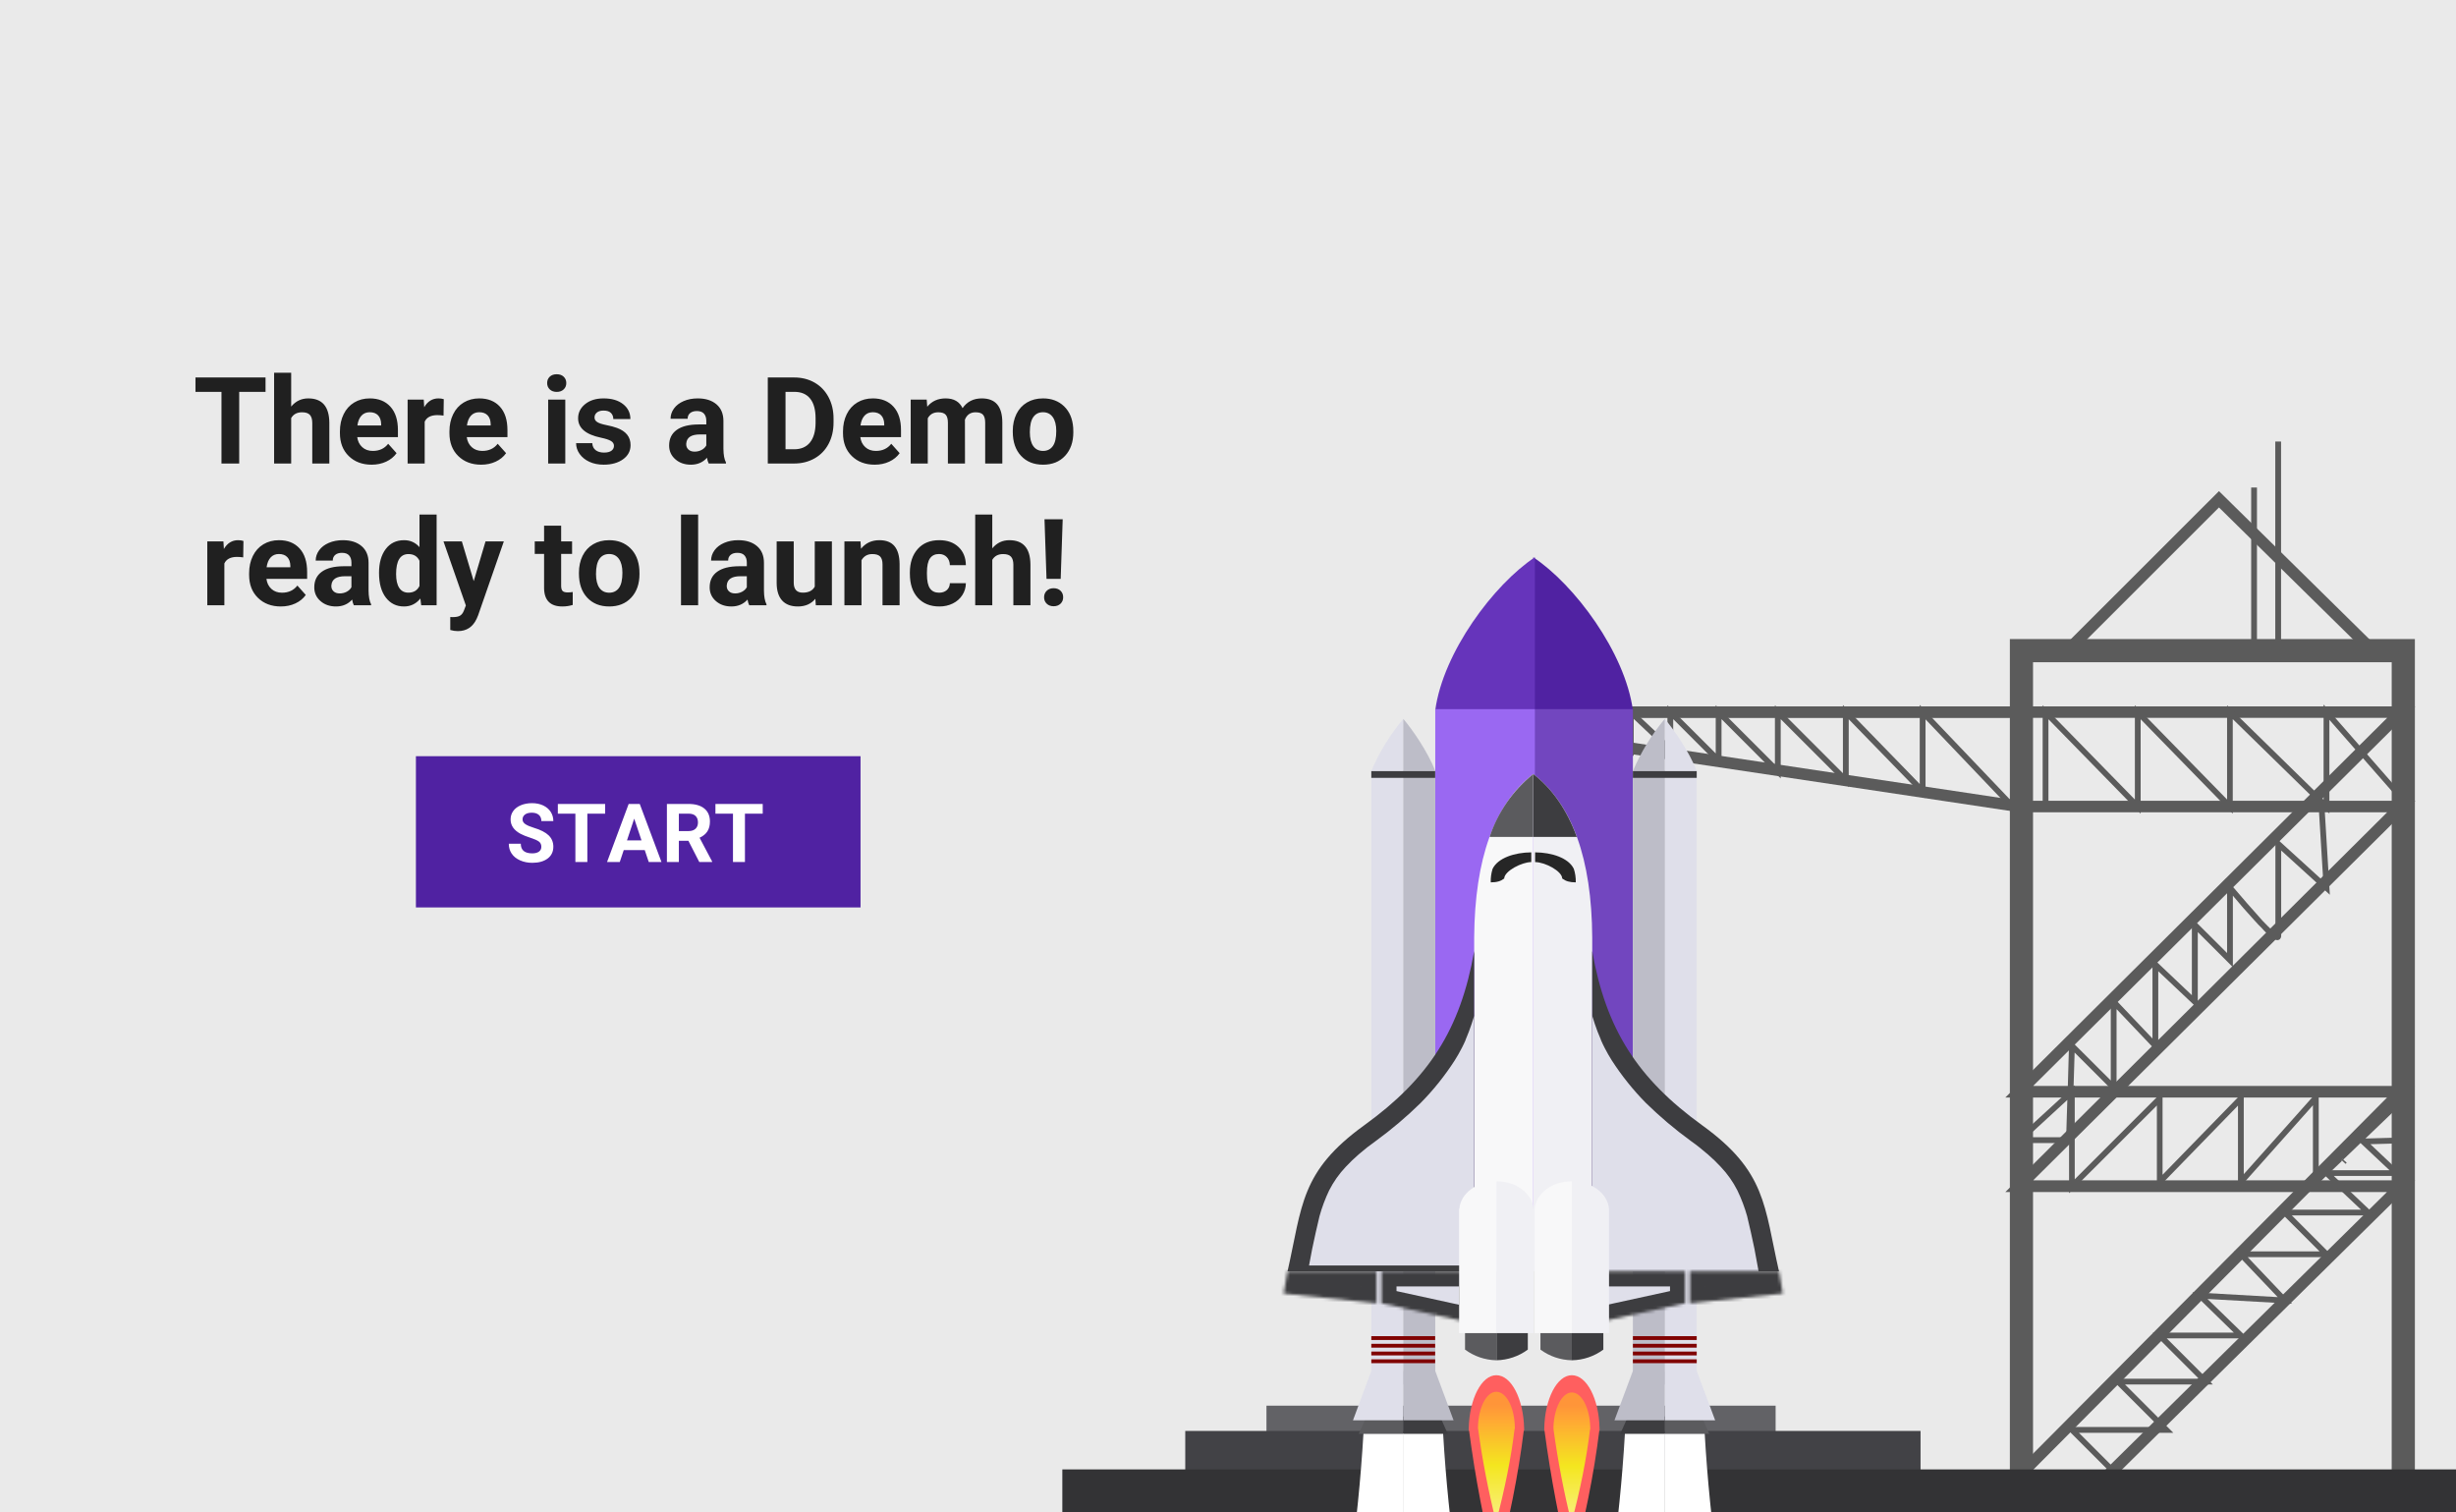 <?xml version="1.0" standalone="no"?><!-- Generator: Gravit.io --><svg xmlns="http://www.w3.org/2000/svg" xmlns:xlink="http://www.w3.org/1999/xlink" style="isolation:isolate" viewBox="0 0 812 500" width="812" height="500"><defs><clipPath id="_clipPath_HF849glBSemahcZo45AxVtbjKaRgo0uz"><rect width="812" height="500"/></clipPath></defs><g clip-path="url(#_clipPath_HF849glBSemahcZo45AxVtbjKaRgo0uz)"><path d=" M 0 0 L 812 0 L 812 503.019 L 0 503.019 L 0 0 Z " fill="rgb(234,234,234)"/><g><path d=" M 667.602 237.357 L 667.602 233.527 L 798.518 233.527 L 672.198 359.004 L 798.441 359.004 L 668.904 489.23 L 666.223 486.549 L 789.21 362.834 L 663.006 362.834 L 789.249 237.319 L 667.602 237.319 L 667.602 237.357 Z " fill="rgb(91,91,91)"/><path d=" M 692.881 494.401 L 690.2 491.682 L 789.172 394.088 L 663.006 394.088 L 789.249 268.535 L 667.487 268.535 L 506.083 244.328 L 506.083 233.527 L 665.457 233.527 L 665.457 237.357 L 509.951 237.357 L 509.951 241.034 L 667.755 264.743 L 798.556 264.743 L 672.198 390.22 L 798.479 390.22 L 692.881 494.401 Z " fill="rgb(91,91,91)"/><line x1="774.005" y1="382.713" x2="773.66" y2="383.096" vector-effect="non-scaling-stroke" stroke-width="5" stroke="rgb(91,91,91)" stroke-linejoin="round" stroke-linecap="butt" stroke-miterlimit="3"/><path d=" M 684.072 377.887 L 665.151 377.887 L 683.612 360.957 L 684.11 343.492 L 697.86 357.204 L 697.86 328.822 L 711.649 343.338 L 711.649 316.68 L 724.672 329.013 L 724.672 303.466 L 736.315 315.072 L 736.315 293.508 C 736.315 293.125 736.545 292.742 736.928 292.627 C 737.311 292.473 737.733 292.627 738.001 292.895 C 741.276 296.762 744.609 300.579 747.998 304.347 C 749.079 305.486 750.19 306.598 751.33 307.679 C 751.64 307.946 751.959 308.202 752.287 308.445 L 752.287 276.846 L 768.106 291.248 L 766.574 266.198 L 767.302 266.198 L 738.192 237.74 L 738.192 268.994 L 707.742 237.778 L 707.742 268.994 L 677.254 237.778 L 677.254 266.696 L 675.339 266.696 L 675.339 233.144 L 705.827 264.322 L 705.827 233.144 L 736.315 264.322 L 736.315 233.182 L 768.221 264.398 L 768.221 232.914 L 797.943 266.888 L 770.136 267.96 L 770.136 268.956 L 769.178 267.998 L 768.604 268.037 L 770.289 295.806 L 754.202 281.174 L 754.202 309.441 L 754.164 309.748 L 754.049 310.092 L 753.781 310.475 C 753.651 310.599 753.494 310.691 753.322 310.743 C 753.092 310.82 752.824 310.858 752.594 310.743 C 752.402 310.743 752.172 310.628 751.981 310.552 L 751.215 310.054 C 749.913 309.059 748.719 307.929 747.653 306.683 L 746.58 305.611 L 745.316 304.232 C 742.886 301.586 740.523 298.879 738.231 296.112 L 738.231 319.744 L 726.625 308.139 L 726.625 333.418 L 713.564 321.085 L 713.564 348.126 L 699.775 333.61 L 699.775 361.838 L 685.91 347.973 L 685.565 359.157 L 685.948 358.774 L 685.948 389.875 L 714.981 360.842 L 714.981 388.381 L 741.831 360.804 L 741.831 388.19 L 766.612 360.383 L 766.612 388.496 L 772.97 382.368 L 774.311 383.785 L 764.697 392.978 L 764.697 365.4 L 739.916 393.246 L 739.916 365.515 L 713.105 393.092 L 713.105 365.477 L 684.072 394.471 M 770.136 267.922 L 769.178 267.96 M 683.497 363.638 L 670.092 375.972 L 683.114 375.972 L 683.497 363.638 Z  M 770.136 266.007 L 793.883 265.088 L 770.136 237.97 L 770.136 266.007 Z " fill-rule="evenodd" fill="rgb(91,91,91)"/><path d=" M 779.06 376.546 L 779.137 376.508 L 797.713 358.736 L 797.713 377.887 L 783.695 378.27 L 794.802 388.764 L 771.592 388.764 L 785.38 401.825 L 757.726 401.825 L 771.515 415.614 L 743.133 415.614 L 757.765 431.011 L 729.842 429.441 L 743.248 442.464 L 716.36 442.464 L 731.604 457.708 L 702.572 457.708 L 718.543 473.68 L 687.327 473.68 L 700.925 487.277 L 699.584 488.617 L 682.731 471.765 L 713.909 471.765 L 697.937 455.793 L 726.97 455.793 L 711.726 440.548 L 738.537 440.548 L 724.863 427.219 L 753.053 428.828 L 738.652 413.699 L 766.88 413.699 L 753.092 399.91 L 780.592 399.91 L 766.804 386.888 L 790.015 386.888 L 780.439 377.887 L 774.694 383.402 L 773.353 382.023 M 779.099 376.546 L 779.022 376.508 L 779.137 376.508 M 782.01 376.393 L 795.798 376.01 L 795.798 363.217 L 782.01 376.431 L 782.01 376.393 Z " fill-rule="evenodd" fill="rgb(91,91,91)"/><path d=" M 517.612 244.864 L 515.697 244.864 L 515.697 233.144 L 525.157 242.566 L 525.157 233.22 L 538.18 245.554 L 538.18 233.22 L 551.279 245.554 L 551.279 233.144 L 567.251 249.077 L 567.251 233.144 L 586.823 252.716 L 586.823 233.144 L 609.306 255.627 L 609.306 233.067 L 634.701 259.189 L 634.701 233.029 L 666.108 265.968 L 664.729 267.309 L 636.616 237.817 L 636.616 263.9 L 611.222 237.778 L 611.222 260.223 L 588.738 237.74 L 588.738 257.351 L 569.166 237.74 L 569.166 253.712 L 553.194 237.74 L 553.194 249.997 L 540.133 237.663 L 540.133 249.997 L 527.072 237.663 L 527.072 247.162 L 517.612 237.702 L 517.612 244.864 Z " fill="rgb(91,91,91)"/><path d=" M 664.499 498.308 L 664.499 211.273 L 798.403 211.273 L 798.403 498.308 L 664.538 498.308 L 664.499 498.308 Z  M 672.16 490.647 L 672.16 218.934 L 790.742 218.934 L 790.742 490.647 L 672.198 490.647 L 672.16 490.647 Z " fill-rule="evenodd" fill="rgb(91,91,91)"/><path d=" M 679.667 216.291 L 733.634 162.362 L 788.406 216.291 L 679.667 216.291 Z  M 688.898 212.461 L 733.634 167.762 L 779.06 212.461 L 688.936 212.461 L 688.898 212.461 Z " fill-rule="evenodd" fill="rgb(91,91,91)"/><path d=" M 752.249 146.926 L 752.249 145.969 L 754.164 145.969 L 754.164 215.333 L 752.249 215.333 L 752.249 146.926 Z  M 744.282 162.132 L 744.282 161.175 L 746.197 161.175 L 746.197 211.733 L 744.282 211.733 L 744.282 162.132 Z " fill="rgb(91,91,91)"/><path d=" M 418.716 464.717 L 587.053 464.717 L 587.053 481.417 L 418.716 481.417 L 418.716 464.717 Z " fill="rgb(98,98,102)"/><path d=" M 391.867 473.067 L 634.969 473.067 L 634.969 489.766 L 391.867 489.766 L 391.867 473.067 Z " fill="rgb(66,66,70)"/><path d=" M 351.228 485.783 L 812 485.783 L 812 502.483 L 351.228 502.483 L 351.228 485.783 Z " fill="rgb(51,51,53)"/></g><g><path d=" M 506.925 184.232 C 520.523 193.233 537.261 215.64 539.865 234.791 L 506.925 234.791 L 506.925 184.232 Z " fill="rgb(80,34,162)"/><path d=" M 506.925 234.446 L 539.865 234.446 L 539.865 407.8 L 506.925 407.8 L 506.925 234.446 Z " fill="rgb(114,70,191)"/><path d=" M 550.398 237.663 C 553.156 240.842 558.518 248.465 560.969 254.899 L 550.398 254.899 L 550.398 237.663 Z " fill="rgb(223,223,234)"/><path d=" M 550.398 254.746 L 560.969 254.746 L 560.969 457.708 L 550.398 457.708 L 550.398 254.746 Z " fill="rgb(223,223,234)"/><path d=" M 550.398 237.663 C 546.058 242.859 542.509 248.667 539.865 254.899 L 550.398 254.899 L 550.398 237.663 Z " fill="rgb(189,189,200)"/><path d=" M 539.865 254.746 L 550.436 254.746 L 550.436 457.708 L 539.865 457.708 L 539.865 254.746 Z " fill="rgb(189,189,200)"/><path d=" M 562.578 468.279 L 565.106 474.024 L 550.398 474.024 L 550.398 468.279 L 562.578 468.279 Z " fill="rgb(91,91,94)"/><path d=" M 560.969 453.226 L 567.059 469.543 L 550.398 469.543 L 550.398 453.226 L 560.969 453.226 Z " fill="rgb(223,223,234)"/><path d=" M 538.256 468.279 L 535.69 474.024 L 550.398 474.024 L 550.398 468.279 L 538.256 468.279 Z " fill="rgb(61,61,64)"/><path d=" M 539.865 453.226 L 533.775 469.543 L 550.398 469.543 L 550.398 453.226 L 539.865 453.226 Z " fill="rgb(189,189,200)"/><path d=" M 539.865 441.736 L 560.969 441.736 L 560.969 443 L 539.865 443 L 539.865 441.736 Z  M 539.865 444.264 L 560.969 444.264 L 560.969 445.528 L 539.865 445.528 L 539.865 444.264 Z  M 539.865 446.83 L 560.969 446.83 L 560.969 448.094 L 539.865 448.094 L 539.865 446.83 Z  M 539.865 449.396 L 560.969 449.396 L 560.969 450.66 L 539.865 450.66 L 539.865 449.396 Z " fill="rgb(128,2,2)"/><path d=" M 539.865 254.938 L 560.969 254.938 L 560.969 257.159 L 539.865 257.159 L 539.865 254.938 Z " fill="rgb(61,61,64)"/><g><path d=" M 550.475 474.024 L 537.222 474.024 C 533.737 533.699 519.91 595.786 495.78 660.286 L 550.475 660.286 L 550.475 474.024 Z " fill="rgb(255,255,255)"/><path d=" M 550.36 474.024 L 563.612 474.024 C 567.059 533.699 580.886 595.786 605.017 660.286 L 550.398 660.286 L 550.398 474.024 L 550.36 474.024 Z " fill="rgb(255,255,255)"/></g><g><path d=" M 507.462 184.232 C 493.865 193.233 477.127 215.64 474.522 234.791 L 507.462 234.791 L 507.462 184.232 Z " fill="rgb(102,52,187)"/><path d=" M 474.522 234.446 L 507.462 234.446 L 507.462 407.8 L 474.522 407.8 L 474.522 234.446 Z " fill="rgb(154,104,242)"/><path d=" M 463.951 237.663 C 459.597 242.857 456.035 248.665 453.379 254.899 L 463.951 254.899 L 463.951 237.663 Z " fill="rgb(223,223,234)"/><path d=" M 453.379 254.746 L 463.951 254.746 L 463.951 457.708 L 453.379 457.708 L 453.379 254.746 Z " fill="rgb(223,223,234)"/><path d=" M 463.951 237.663 C 466.708 240.842 472.071 248.465 474.522 254.899 L 463.951 254.899 L 463.951 237.663 Z " fill="rgb(189,189,200)"/><path d=" M 463.951 254.746 L 474.522 254.746 L 474.522 457.708 L 463.951 457.708 L 463.951 254.746 Z " fill="rgb(189,189,200)"/><path d=" M 451.809 468.279 L 449.243 474.024 L 463.951 474.024 L 463.951 468.279 L 451.809 468.279 Z " fill="rgb(91,91,94)"/><path d=" M 453.379 453.226 L 447.328 469.543 L 463.951 469.543 L 463.951 453.226 L 453.379 453.226 L 453.379 453.226 Z " fill="rgb(223,223,234)"/><path d=" M 476.092 468.279 L 478.659 474.024 L 463.951 474.024 L 463.951 468.279 L 476.092 468.279 Z " fill="rgb(61,61,64)"/><path d=" M 474.522 453.226 L 480.574 469.543 L 463.951 469.543 L 463.951 453.226 L 474.522 453.226 L 474.522 453.226 Z " fill="rgb(189,189,200)"/><path d=" M 453.379 441.736 L 474.484 441.736 L 474.484 443 L 453.379 443 L 453.379 441.736 Z  M 453.379 444.264 L 474.484 444.264 L 474.484 445.528 L 453.379 445.528 L 453.379 444.264 Z  M 453.379 446.83 L 474.484 446.83 L 474.484 448.094 L 453.379 448.094 L 453.379 446.83 Z  M 453.379 449.396 L 474.484 449.396 L 474.484 450.66 L 453.379 450.66 L 453.379 449.396 Z " fill="rgb(128,2,2)"/><path d=" M 453.379 254.938 L 474.484 254.938 L 474.484 257.159 L 453.379 257.159 L 453.379 254.938 Z " fill="rgb(61,61,64)"/><g><path d=" M 464.027 474.024 L 450.775 474.024 C 447.251 533.699 433.462 595.786 409.332 660.286 L 464.027 660.286 L 464.027 474.024 Z " fill="rgb(255,255,255)"/><path d=" M 463.874 474.024 L 477.127 474.024 C 480.65 533.699 494.439 595.786 518.569 660.286 L 463.874 660.286 L 463.874 474.024 Z " fill="rgb(255,255,255)"/></g></g><g><path d=" M 506.925 255.895 C 519.757 265.854 526.268 283.855 526.421 309.939 L 526.421 420.287 L 506.887 420.287 L 506.887 255.895 L 506.925 255.895 Z " fill="rgb(240,240,244)"/><path d=" M 588.164 420.287 L 526.421 420.287 L 526.421 314.42 C 530.941 340.312 541.474 356.629 562.731 371.988 C 583.989 387.309 583.261 398.685 588.164 420.287 L 588.164 420.287 Z " fill="rgb(61,61,64)"/><path d=" M 529.332 343.836 C 527.685 340.159 526.421 335.869 526.421 335.831 L 526.421 420.287 L 581.423 420.287 L 580.044 412.818 C 579.296 409.218 578.492 405.63 577.631 402.055 C 576.809 399.132 575.732 396.287 574.413 393.552 C 572.972 390.71 571.127 388.091 568.936 385.777 C 567.586 384.317 566.154 382.936 564.646 381.64 C 562.846 380.07 560.969 378.576 559.016 377.197 C 553.777 373.388 548.823 369.202 544.193 364.672 C 539.953 360.374 536.167 355.651 532.894 350.577 C 532.894 350.577 530.902 347.513 529.294 343.836 L 529.332 343.836 Z " fill="rgb(223,223,234)"/><path d=" M 506.925 276.655 L 506.925 255.895 C 513.284 260.836 518.071 267.769 521.327 276.693 L 506.925 276.693 L 506.925 276.655 Z " fill="rgb(61,61,64)"/><path d=" M 507.538 281.787 C 513.054 281.825 518.569 283.626 520.331 287.226 C 520.801 288.672 521.021 290.187 520.982 291.707 C 518.952 291.707 517.688 291.324 516.501 290.443 C 516.463 287.954 510.717 285.005 507.538 285.005 L 507.538 281.787 Z " fill="rgb(38,38,38)"/><mask id="_mask_tRrXLRRILNOejl1kHmPJoYmgykQu1VKR"><path d=" M 588.164 420.287 L 589.428 427.641 L 558.71 430.858 L 558.71 420.287 L 588.164 420.287 Z " fill="white" stroke="none"/></mask><path d=" M 588.164 420.287 L 589.428 427.641 L 558.71 430.858 L 558.71 420.287 L 588.164 420.287 Z " fill="rgb(223,223,234)" mask="url(#_mask_tRrXLRRILNOejl1kHmPJoYmgykQu1VKR)" vector-effect="non-scaling-stroke" stroke-width="10" stroke="rgb(61,61,64)" stroke-linejoin="miter" stroke-linecap="square" stroke-miterlimit="3"/><mask id="_mask_1HslydYqhAVxeAtQWXKzf7Gc5Y51ZTbp"><path d=" M 557.139 420.287 L 557.139 430.858 L 526.421 437.561 L 526.421 420.287 L 557.139 420.287 Z " fill="white" stroke="none"/></mask><path d=" M 557.139 420.287 L 557.139 430.858 L 526.421 437.561 L 526.421 420.287 L 557.139 420.287 Z " fill="rgb(223,223,234)" mask="url(#_mask_1HslydYqhAVxeAtQWXKzf7Gc5Y51ZTbp)" vector-effect="non-scaling-stroke" stroke-width="10" stroke="rgb(61,61,64)" stroke-linejoin="miter" stroke-linecap="square" stroke-miterlimit="3"/><path d=" M 428.866 418.372 L 487.392 418.372 L 487.392 420.287 L 428.866 420.287 L 428.866 418.372 Z " fill="rgb(61,61,64)"/><path d=" M 510.564 472.262 L 510.564 472.952 L 510.641 472.952 C 512.709 488.426 515.62 503.823 519.488 519.221 C 523.893 502.751 526.996 487.315 528.758 472.952 L 528.834 472.952 L 528.834 472.262 L 528.834 472.186 C 528.643 462.457 524.621 454.644 519.68 454.644 C 514.777 454.644 510.756 462.457 510.564 472.186 L 510.564 472.262 Z " fill="rgb(255,95,95)"/><linearGradient id="_lgradient_22" x1="0.504" y1="0.1" x2="0.504" y2="1.2" gradientTransform="matrix(12.18,0,0,43.051,513.59,460.351)" gradientUnits="userSpaceOnUse"><stop offset="0%" stop-opacity="1" style="stop-color:rgb(255,149,57)"/><stop offset="10%" stop-opacity="1" style="stop-color:rgb(255,167,52)"/><stop offset="42.2%" stop-opacity="1" style="stop-color:rgb(244,230,31)"/><stop offset="100%" stop-opacity="1" style="stop-color:rgb(251,246,182)"/></linearGradient><path d=" M 513.628 472.071 L 513.628 472.569 C 515.045 482.872 516.999 493.137 519.565 503.402 C 522.514 492.409 524.544 482.144 525.693 472.569 L 525.77 472.569 L 525.77 472.071 C 525.713 468.815 525.014 465.885 523.917 463.769 C 522.821 461.653 521.327 460.351 519.68 460.351 C 516.424 460.351 513.743 465.56 513.59 472.071 L 513.628 472.071 Z " fill="url(#_lgradient_22)"/><g><path d=" M 519.68 410.06 L 519.68 390.526 C 526.191 390.526 531.554 394.548 531.975 399.642 L 531.975 440.74 L 519.718 440.74 L 519.718 410.06 L 519.68 410.06 Z " fill="rgb(240,240,244)"/><path d=" M 519.68 410.06 L 519.68 390.526 C 513.169 390.526 507.806 394.548 507.423 399.642 L 507.385 399.642 L 507.385 440.74 L 519.68 440.74 L 519.68 410.06 L 519.68 410.06 Z " fill="rgb(248,248,249)"/><path d=" M 509.3 446.179 L 509.3 440.74 L 519.68 440.74 L 519.68 449.703 C 515.938 449.633 512.311 448.402 509.3 446.179 L 509.3 446.179 Z " fill="rgb(91,91,94)"/><path d=" M 530.098 446.179 L 530.098 440.74 L 519.68 440.74 L 519.68 449.703 C 523.435 449.641 527.077 448.409 530.098 446.179 L 530.098 446.179 Z " fill="rgb(61,61,64)"/></g></g><g><path d=" M 506.925 255.895 C 494.056 265.854 487.583 283.855 487.392 309.939 L 487.392 420.287 L 506.925 420.287 L 506.925 255.895 Z " fill="rgb(248,248,249)"/><path d=" M 506.925 276.655 L 506.925 255.895 C 500.216 261.299 495.204 268.518 492.486 276.693 L 506.925 276.693 L 506.925 276.655 Z " fill="rgb(91,91,94)"/><path d=" M 425.687 420.287 L 487.392 420.287 L 487.392 314.42 C 482.872 340.312 472.339 356.629 451.081 371.988 C 429.824 387.309 430.59 398.685 425.687 420.287 L 425.687 420.287 Z " fill="rgb(61,61,64)"/><path d=" M 484.519 343.836 C 486.128 340.159 487.392 335.869 487.392 335.831 L 487.392 420.287 L 432.428 420.287 L 433.845 412.818 C 434.593 409.218 435.397 405.63 436.258 402.055 C 437.069 399.134 438.132 396.289 439.438 393.552 C 440.879 390.71 442.724 388.091 444.915 385.777 C 446.255 384.321 447.711 382.942 449.205 381.64 C 451.005 380.07 452.92 378.576 454.873 377.197 C 460.099 373.387 465.04 369.201 469.658 364.672 C 473.898 360.374 477.684 355.651 480.957 350.577 C 480.957 350.577 482.948 347.513 484.557 343.836 L 484.519 343.836 Z " fill="rgb(223,223,234)"/><path d=" M 506.274 281.787 C 500.759 281.825 495.243 283.626 493.482 287.226 C 493.025 288.674 492.818 290.19 492.869 291.707 C 494.899 291.707 496.163 291.324 497.312 290.443 C 497.388 287.954 503.134 285.005 506.274 285.005 L 506.274 281.787 Z " fill="rgb(38,38,38)"/><mask id="_mask_SrgupLaEDcLwbM9D4sQXhGkS31YW8XxP"><path d=" M 425.687 420.287 L 424.385 427.641 L 455.103 430.858 L 455.103 420.287 L 425.687 420.287 Z " fill="white" stroke="none"/></mask><path d=" M 425.687 420.287 L 424.385 427.641 L 455.103 430.858 L 455.103 420.287 L 425.687 420.287 Z " fill="rgb(223,223,234)" mask="url(#_mask_SrgupLaEDcLwbM9D4sQXhGkS31YW8XxP)" vector-effect="non-scaling-stroke" stroke-width="10" stroke="rgb(61,61,64)" stroke-linejoin="miter" stroke-linecap="square" stroke-miterlimit="3"/><mask id="_mask_lzWYsT000OvIB6JeurxkumRhQYyhmktB"><path d=" M 456.712 420.287 L 456.712 430.858 L 487.392 437.561 L 487.392 420.287 L 456.712 420.287 Z " fill="white" stroke="none"/></mask><path d=" M 456.712 420.287 L 456.712 430.858 L 487.392 437.561 L 487.392 420.287 L 456.712 420.287 Z " fill="rgb(223,223,234)" mask="url(#_mask_lzWYsT000OvIB6JeurxkumRhQYyhmktB)" vector-effect="non-scaling-stroke" stroke-width="10" stroke="rgb(61,61,64)" stroke-linejoin="miter" stroke-linecap="square" stroke-miterlimit="3"/><path d=" M 428.866 418.372 L 487.392 418.372 L 487.392 420.287 L 428.866 420.287 L 428.866 418.372 Z " fill="rgb(61,61,64)"/><path d=" M 485.591 472.262 L 485.591 472.952 L 485.706 472.952 C 487.736 488.426 490.685 503.823 494.554 519.221 C 498.959 502.751 502.023 487.315 503.785 472.952 L 503.9 472.952 L 503.9 472.262 L 503.9 472.186 C 503.67 462.457 499.686 454.644 494.707 454.644 C 489.805 454.644 485.821 462.457 485.591 472.186 L 485.591 472.262 L 485.591 472.262 Z " fill="rgb(255,95,95)"/><linearGradient id="_lgradient_23" x1="0.501" y1="0.1" x2="0.501" y2="1.2" gradientTransform="matrix(12.18,0,0,43.051,488.655,460.121)" gradientUnits="userSpaceOnUse"><stop offset="0%" stop-opacity="1" style="stop-color:rgb(255,149,57)"/><stop offset="10%" stop-opacity="1" style="stop-color:rgb(255,167,52)"/><stop offset="42.2%" stop-opacity="1" style="stop-color:rgb(244,230,31)"/><stop offset="100%" stop-opacity="1" style="stop-color:rgb(251,246,182)"/></linearGradient><path d=" M 488.655 471.841 L 488.655 472.339 L 488.694 472.339 C 490.073 482.642 492.064 492.907 494.631 503.172 C 497.542 492.179 499.61 481.915 500.759 472.339 L 500.835 472.339 L 500.835 471.841 C 500.721 465.33 498.039 460.121 494.707 460.121 C 491.452 460.121 488.77 465.33 488.655 471.841 Z " fill="url(#_lgradient_23)"/><g><path d=" M 494.745 410.06 L 494.745 390.526 C 501.257 390.526 506.619 394.548 507.002 399.642 L 507.04 399.642 L 507.04 440.74 L 494.745 440.74 L 494.745 410.06 L 494.745 410.06 Z " fill="rgb(240,240,244)"/><path d=" M 494.745 410.06 L 494.745 390.526 C 488.234 390.526 482.872 394.548 482.489 399.642 L 482.412 399.642 L 482.412 440.74 L 494.745 440.74 L 494.745 410.06 L 494.745 410.06 Z " fill="rgb(248,248,249)"/><path d=" M 484.366 446.179 L 484.366 440.74 L 494.707 440.74 L 494.707 449.703 C 490.979 449.625 487.366 448.394 484.366 446.179 L 484.366 446.179 Z " fill="rgb(91,91,94)"/><path d=" M 505.125 446.179 L 505.125 440.74 L 494.745 440.74 L 494.745 449.703 C 498.487 449.633 502.115 448.402 505.125 446.179 L 505.125 446.179 Z " fill="rgb(61,61,64)"/></g></g></g><path d=" M 230.82 170.109 L 230.82 200.109 L 225.156 200.109 L 225.156 170.109 L 230.82 170.109 L 230.82 170.109 Z  M 253.418 200.109 L 247.715 200.109 L 247.715 200.109 Q 247.324 199.348 247.148 198.215 L 247.148 198.215 L 247.148 198.215 Q 245.098 200.5 241.816 200.5 L 241.816 200.5 L 241.816 200.5 Q 238.711 200.5 236.67 198.703 L 236.67 198.703 L 236.67 198.703 Q 234.629 196.906 234.629 194.172 L 234.629 194.172 L 234.629 194.172 Q 234.629 190.813 237.119 189.016 L 237.119 189.016 L 237.119 189.016 Q 239.609 187.219 244.316 187.199 L 244.316 187.199 L 246.914 187.199 L 246.914 185.988 L 246.914 185.988 Q 246.914 184.523 246.162 183.645 L 246.162 183.645 L 246.162 183.645 Q 245.41 182.766 243.789 182.766 L 243.789 182.766 L 243.789 182.766 Q 242.363 182.766 241.553 183.449 L 241.553 183.449 L 241.553 183.449 Q 240.742 184.133 240.742 185.324 L 240.742 185.324 L 235.098 185.324 L 235.098 185.324 Q 235.098 183.488 236.23 181.926 L 236.23 181.926 L 236.23 181.926 Q 237.363 180.363 239.434 179.475 L 239.434 179.475 L 239.434 179.475 Q 241.504 178.586 244.082 178.586 L 244.082 178.586 L 244.082 178.586 Q 247.988 178.586 250.283 180.549 L 250.283 180.549 L 250.283 180.549 Q 252.578 182.512 252.578 186.066 L 252.578 186.066 L 252.578 195.227 L 252.578 195.227 Q 252.598 198.234 253.418 199.777 L 253.418 199.777 L 253.418 200.109 L 253.418 200.109 Z  M 243.047 196.184 L 243.047 196.184 L 243.047 196.184 Q 244.297 196.184 245.351 195.627 L 245.351 195.627 L 245.351 195.627 Q 246.406 195.07 246.914 194.133 L 246.914 194.133 L 246.914 190.5 L 244.805 190.5 L 244.805 190.5 Q 240.566 190.5 240.293 193.43 L 240.293 193.43 L 240.273 193.762 L 240.273 193.762 Q 240.273 194.816 241.016 195.5 L 241.016 195.5 L 241.016 195.5 Q 241.758 196.184 243.047 196.184 Z  M 269.726 200.109 L 269.57 197.961 L 269.57 197.961 Q 267.48 200.5 263.789 200.5 L 263.789 200.5 L 263.789 200.5 Q 260.391 200.5 258.603 198.547 L 258.603 198.547 L 258.603 198.547 Q 256.816 196.594 256.777 192.824 L 256.777 192.824 L 256.777 178.977 L 262.422 178.977 L 262.422 192.629 L 262.422 192.629 Q 262.422 195.93 265.43 195.93 L 265.43 195.93 L 265.43 195.93 Q 268.301 195.93 269.375 193.938 L 269.375 193.938 L 269.375 178.977 L 275.039 178.977 L 275.039 200.109 L 269.726 200.109 L 269.726 200.109 Z  M 279.18 178.977 L 284.492 178.977 L 284.668 181.418 L 284.668 181.418 Q 286.934 178.586 290.742 178.586 L 290.742 178.586 L 290.742 178.586 Q 294.101 178.586 295.742 180.559 L 295.742 180.559 L 295.742 180.559 Q 297.383 182.531 297.422 186.457 L 297.422 186.457 L 297.422 200.109 L 291.777 200.109 L 291.777 186.594 L 291.777 186.594 Q 291.777 184.797 290.996 183.986 L 290.996 183.986 L 290.996 183.986 Q 290.215 183.176 288.398 183.176 L 288.398 183.176 L 288.398 183.176 Q 286.016 183.176 284.824 185.207 L 284.824 185.207 L 284.824 200.109 L 279.18 200.109 L 279.18 178.977 L 279.18 178.977 Z  M 310.488 195.949 L 310.488 195.949 L 310.488 195.949 Q 312.051 195.949 313.027 195.09 L 313.027 195.09 L 313.027 195.09 Q 314.004 194.23 314.043 192.805 L 314.043 192.805 L 319.336 192.805 L 319.336 192.805 Q 319.316 194.953 318.164 196.74 L 318.164 196.74 L 318.164 196.74 Q 317.012 198.527 315.01 199.514 L 315.01 199.514 L 315.01 199.514 Q 313.008 200.5 310.586 200.5 L 310.586 200.5 L 310.586 200.5 Q 306.055 200.5 303.437 197.619 L 303.437 197.619 L 303.437 197.619 Q 300.82 194.738 300.82 189.66 L 300.82 189.66 L 300.82 189.289 L 300.82 189.289 Q 300.82 184.406 303.418 181.496 L 303.418 181.496 L 303.418 181.496 Q 306.016 178.586 310.547 178.586 L 310.547 178.586 L 310.547 178.586 Q 314.512 178.586 316.904 180.842 L 316.904 180.842 L 316.904 180.842 Q 319.297 183.098 319.336 186.848 L 319.336 186.848 L 314.043 186.848 L 314.043 186.848 Q 314.004 185.207 313.027 184.182 L 313.027 184.182 L 313.027 184.182 Q 312.051 183.156 310.449 183.156 L 310.449 183.156 L 310.449 183.156 Q 308.476 183.156 307.471 184.592 L 307.471 184.592 L 307.471 184.592 Q 306.465 186.027 306.465 189.25 L 306.465 189.25 L 306.465 189.836 L 306.465 189.836 Q 306.465 193.098 307.461 194.523 L 307.461 194.523 L 307.461 194.523 Q 308.457 195.949 310.488 195.949 Z  M 328.066 170.109 L 328.066 181.281 L 328.066 181.281 Q 330.312 178.586 333.711 178.586 L 333.711 178.586 L 333.711 178.586 Q 340.586 178.586 340.684 186.574 L 340.684 186.574 L 340.684 200.109 L 335.039 200.109 L 335.039 186.73 L 335.039 186.73 Q 335.039 184.914 334.258 184.045 L 334.258 184.045 L 334.258 184.045 Q 333.476 183.176 331.66 183.176 L 331.66 183.176 L 331.66 183.176 Q 329.18 183.176 328.066 185.09 L 328.066 185.09 L 328.066 200.109 L 322.422 200.109 L 322.422 170.109 L 328.066 170.109 L 328.066 170.109 Z  M 351.348 171.672 L 350.684 191.379 L 345.996 191.379 L 345.332 171.672 L 351.348 171.672 L 351.348 171.672 Z  M 348.34 194.465 L 348.34 194.465 L 348.34 194.465 Q 349.766 194.465 350.635 195.305 L 350.635 195.305 L 350.635 195.305 Q 351.504 196.145 351.504 197.453 L 351.504 197.453 L 351.504 197.453 Q 351.504 198.742 350.635 199.582 L 350.635 199.582 L 350.635 199.582 Q 349.766 200.422 348.34 200.422 L 348.34 200.422 L 348.34 200.422 Q 346.934 200.422 346.064 199.582 L 346.064 199.582 L 346.064 199.582 Q 345.195 198.742 345.195 197.453 L 345.195 197.453 L 345.195 197.453 Q 345.195 196.164 346.064 195.314 L 346.064 195.314 L 346.064 195.314 Q 346.934 194.465 348.34 194.465 Z  M 179.883 173.781 L 185.527 173.781 L 185.527 178.977 L 189.141 178.977 L 189.141 183.117 L 185.527 183.117 L 185.527 193.664 L 185.527 193.664 Q 185.527 194.836 185.976 195.344 L 185.976 195.344 L 185.976 195.344 Q 186.426 195.852 187.695 195.852 L 187.695 195.852 L 187.695 195.852 Q 188.633 195.852 189.355 195.715 L 189.355 195.715 L 189.355 199.992 L 189.355 199.992 Q 187.695 200.5 185.937 200.5 L 185.937 200.5 L 185.937 200.5 Q 180 200.5 179.883 194.504 L 179.883 194.504 L 179.883 183.117 L 176.797 183.117 L 176.797 178.977 L 179.883 178.977 L 179.883 173.781 L 179.883 173.781 Z  M 191.406 189.602 L 191.406 189.348 L 191.406 189.348 Q 191.406 186.203 192.617 183.742 L 192.617 183.742 L 192.617 183.742 Q 193.828 181.281 196.103 179.934 L 196.103 179.934 L 196.103 179.934 Q 198.379 178.586 201.387 178.586 L 201.387 178.586 L 201.387 178.586 Q 205.664 178.586 208.369 181.203 L 208.369 181.203 L 208.369 181.203 Q 211.074 183.82 211.387 188.313 L 211.387 188.313 L 211.426 189.758 L 211.426 189.758 Q 211.426 194.621 208.711 197.561 L 208.711 197.561 L 208.711 197.561 Q 205.996 200.5 201.426 200.5 L 201.426 200.5 L 201.426 200.5 Q 196.855 200.5 194.131 197.57 L 194.131 197.57 L 194.131 197.57 Q 191.406 194.641 191.406 189.602 L 191.406 189.602 L 191.406 189.602 Z  M 197.051 189.758 L 197.051 189.758 L 197.051 189.758 Q 197.051 192.766 198.184 194.357 L 198.184 194.357 L 198.184 194.357 Q 199.316 195.949 201.426 195.949 L 201.426 195.949 L 201.426 195.949 Q 203.476 195.949 204.629 194.377 L 204.629 194.377 L 204.629 194.377 Q 205.781 192.805 205.781 189.348 L 205.781 189.348 L 205.781 189.348 Q 205.781 186.398 204.629 184.777 L 204.629 184.777 L 204.629 184.777 Q 203.476 183.156 201.387 183.156 L 201.387 183.156 L 201.387 183.156 Q 199.316 183.156 198.184 184.768 L 198.184 184.768 L 198.184 184.768 Q 197.051 186.379 197.051 189.758 Z  M 80.488 178.84 L 80.41 184.27 L 80.41 184.27 Q 79.258 184.113 78.379 184.113 L 78.379 184.113 L 78.379 184.113 Q 75.176 184.113 74.18 186.281 L 74.18 186.281 L 74.18 200.109 L 68.535 200.109 L 68.535 178.977 L 73.867 178.977 L 74.023 181.496 L 74.023 181.496 Q 75.723 178.586 78.73 178.586 L 78.73 178.586 L 78.73 178.586 Q 79.668 178.586 80.488 178.84 L 80.488 178.84 L 80.488 178.84 Z  M 92.851 200.5 L 92.851 200.5 L 92.851 200.5 Q 88.203 200.5 85.283 197.648 L 85.283 197.648 L 85.283 197.648 Q 82.363 194.797 82.363 190.051 L 82.363 190.051 L 82.363 189.504 L 82.363 189.504 Q 82.363 186.32 83.594 183.811 L 83.594 183.811 L 83.594 183.811 Q 84.824 181.301 87.08 179.943 L 87.08 179.943 L 87.08 179.943 Q 89.336 178.586 92.226 178.586 L 92.226 178.586 L 92.226 178.586 Q 96.562 178.586 99.053 181.32 L 99.053 181.32 L 99.053 181.32 Q 101.543 184.055 101.543 189.074 L 101.543 189.074 L 101.543 191.379 L 88.086 191.379 L 88.086 191.379 Q 88.359 193.449 89.736 194.699 L 89.736 194.699 L 89.736 194.699 Q 91.113 195.949 93.223 195.949 L 93.223 195.949 L 93.223 195.949 Q 96.484 195.949 98.32 193.586 L 98.32 193.586 L 101.094 196.691 L 101.094 196.691 Q 99.824 198.488 97.656 199.494 L 97.656 199.494 L 97.656 199.494 Q 95.488 200.5 92.851 200.5 Z  M 92.207 183.156 L 92.207 183.156 L 92.207 183.156 Q 90.527 183.156 89.482 184.289 L 89.482 184.289 L 89.482 184.289 Q 88.437 185.422 88.144 187.531 L 88.144 187.531 L 95.996 187.531 L 95.996 187.082 L 95.996 187.082 Q 95.957 185.207 94.98 184.182 L 94.98 184.182 L 94.98 184.182 Q 94.004 183.156 92.207 183.156 Z  M 122.695 200.109 L 116.992 200.109 L 116.992 200.109 Q 116.601 199.348 116.426 198.215 L 116.426 198.215 L 116.426 198.215 Q 114.375 200.5 111.094 200.5 L 111.094 200.5 L 111.094 200.5 Q 107.988 200.5 105.947 198.703 L 105.947 198.703 L 105.947 198.703 Q 103.906 196.906 103.906 194.172 L 103.906 194.172 L 103.906 194.172 Q 103.906 190.813 106.396 189.016 L 106.396 189.016 L 106.396 189.016 Q 108.887 187.219 113.594 187.199 L 113.594 187.199 L 116.191 187.199 L 116.191 185.988 L 116.191 185.988 Q 116.191 184.523 115.439 183.645 L 115.439 183.645 L 115.439 183.645 Q 114.687 182.766 113.066 182.766 L 113.066 182.766 L 113.066 182.766 Q 111.641 182.766 110.83 183.449 L 110.83 183.449 L 110.83 183.449 Q 110.019 184.133 110.019 185.324 L 110.019 185.324 L 104.375 185.324 L 104.375 185.324 Q 104.375 183.488 105.508 181.926 L 105.508 181.926 L 105.508 181.926 Q 106.641 180.363 108.711 179.475 L 108.711 179.475 L 108.711 179.475 Q 110.781 178.586 113.359 178.586 L 113.359 178.586 L 113.359 178.586 Q 117.266 178.586 119.56 180.549 L 119.56 180.549 L 119.56 180.549 Q 121.855 182.512 121.855 186.066 L 121.855 186.066 L 121.855 195.227 L 121.855 195.227 Q 121.875 198.234 122.695 199.777 L 122.695 199.777 L 122.695 200.109 L 122.695 200.109 Z  M 112.324 196.184 L 112.324 196.184 L 112.324 196.184 Q 113.574 196.184 114.629 195.627 L 114.629 195.627 L 114.629 195.627 Q 115.684 195.07 116.191 194.133 L 116.191 194.133 L 116.191 190.5 L 114.082 190.5 L 114.082 190.5 Q 109.844 190.5 109.57 193.43 L 109.57 193.43 L 109.551 193.762 L 109.551 193.762 Q 109.551 194.816 110.293 195.5 L 110.293 195.5 L 110.293 195.5 Q 111.035 196.184 112.324 196.184 Z  M 125.312 189.387 L 125.312 189.387 L 125.312 189.387 Q 125.312 184.445 127.529 181.516 L 127.529 181.516 L 127.529 181.516 Q 129.746 178.586 133.594 178.586 L 133.594 178.586 L 133.594 178.586 Q 136.68 178.586 138.691 180.891 L 138.691 180.891 L 138.691 170.109 L 144.355 170.109 L 144.355 200.109 L 139.258 200.109 L 138.984 197.863 L 138.984 197.863 Q 136.875 200.5 133.555 200.5 L 133.555 200.5 L 133.555 200.5 Q 129.824 200.5 127.568 197.561 L 127.568 197.561 L 127.568 197.561 Q 125.312 194.621 125.312 189.387 Z  M 130.957 189.797 L 130.957 189.797 L 130.957 189.797 Q 130.957 192.766 131.992 194.348 L 131.992 194.348 L 131.992 194.348 Q 133.027 195.93 135 195.93 L 135 195.93 L 135 195.93 Q 137.617 195.93 138.691 193.723 L 138.691 193.723 L 138.691 185.383 L 138.691 185.383 Q 137.637 183.176 135.039 183.176 L 135.039 183.176 L 135.039 183.176 Q 130.957 183.176 130.957 189.797 Z  M 152.695 178.977 L 156.621 192.121 L 160.527 178.977 L 166.582 178.977 L 158.086 203.391 L 157.617 204.504 L 157.617 204.504 Q 155.723 208.645 151.367 208.645 L 151.367 208.645 L 151.367 208.645 Q 150.137 208.645 148.867 208.273 L 148.867 208.273 L 148.867 203.996 L 149.726 204.016 L 149.726 204.016 Q 151.328 204.016 152.119 203.527 L 152.119 203.527 L 152.119 203.527 Q 152.91 203.039 153.359 201.906 L 153.359 201.906 L 154.023 200.168 L 146.621 178.977 L 152.695 178.977 L 152.695 178.977 Z  M 262.656 153.234 L 253.848 153.234 L 253.848 124.797 L 262.598 124.797 L 262.598 124.797 Q 266.348 124.797 269.307 126.486 L 269.307 126.486 L 269.307 126.486 Q 272.266 128.176 273.926 131.291 L 273.926 131.291 L 273.926 131.291 Q 275.586 134.406 275.586 138.371 L 275.586 138.371 L 275.586 139.68 L 275.586 139.68 Q 275.586 143.645 273.955 146.73 L 273.955 146.73 L 273.955 146.73 Q 272.324 149.816 269.355 151.516 L 269.355 151.516 L 269.355 151.516 Q 266.387 153.215 262.656 153.234 L 262.656 153.234 L 262.656 153.234 Z  M 262.598 129.543 L 259.707 129.543 L 259.707 148.527 L 262.539 148.527 L 262.539 148.527 Q 265.976 148.527 267.793 146.281 L 267.793 146.281 L 267.793 146.281 Q 269.609 144.035 269.648 139.855 L 269.648 139.855 L 269.648 138.352 L 269.648 138.352 Q 269.648 134.016 267.851 131.779 L 267.851 131.779 L 267.851 131.779 Q 266.055 129.543 262.598 129.543 L 262.598 129.543 L 262.598 129.543 Z  M 289.199 153.625 L 289.199 153.625 L 289.199 153.625 Q 284.551 153.625 281.631 150.773 L 281.631 150.773 L 281.631 150.773 Q 278.711 147.922 278.711 143.176 L 278.711 143.176 L 278.711 142.629 L 278.711 142.629 Q 278.711 139.445 279.941 136.936 L 279.941 136.936 L 279.941 136.936 Q 281.172 134.426 283.428 133.068 L 283.428 133.068 L 283.428 133.068 Q 285.684 131.711 288.574 131.711 L 288.574 131.711 L 288.574 131.711 Q 292.91 131.711 295.4 134.445 L 295.4 134.445 L 295.4 134.445 Q 297.891 137.18 297.891 142.199 L 297.891 142.199 L 297.891 144.504 L 284.434 144.504 L 284.434 144.504 Q 284.707 146.574 286.084 147.824 L 286.084 147.824 L 286.084 147.824 Q 287.461 149.074 289.57 149.074 L 289.57 149.074 L 289.57 149.074 Q 292.832 149.074 294.668 146.711 L 294.668 146.711 L 297.441 149.816 L 297.441 149.816 Q 296.172 151.613 294.004 152.619 L 294.004 152.619 L 294.004 152.619 Q 291.836 153.625 289.199 153.625 Z  M 288.555 136.281 L 288.555 136.281 L 288.555 136.281 Q 286.875 136.281 285.83 137.414 L 285.83 137.414 L 285.83 137.414 Q 284.785 138.547 284.492 140.656 L 284.492 140.656 L 292.344 140.656 L 292.344 140.207 L 292.344 140.207 Q 292.305 138.332 291.328 137.307 L 291.328 137.307 L 291.328 137.307 Q 290.351 136.281 288.555 136.281 Z  M 301.094 132.102 L 306.387 132.102 L 306.562 134.465 L 306.562 134.465 Q 308.809 131.711 312.637 131.711 L 312.637 131.711 L 312.637 131.711 Q 316.719 131.711 318.242 134.934 L 318.242 134.934 L 318.242 134.934 Q 320.469 131.711 324.59 131.711 L 324.59 131.711 L 324.59 131.711 Q 328.027 131.711 329.707 133.713 L 329.707 133.713 L 329.707 133.713 Q 331.387 135.715 331.387 139.738 L 331.387 139.738 L 331.387 153.234 L 325.723 153.234 L 325.723 139.758 L 325.723 139.758 Q 325.723 137.961 325.019 137.131 L 325.019 137.131 L 325.019 137.131 Q 324.316 136.301 322.539 136.301 L 322.539 136.301 L 322.539 136.301 Q 320 136.301 319.023 138.723 L 319.023 138.723 L 319.043 153.234 L 313.398 153.234 L 313.398 139.777 L 313.398 139.777 Q 313.398 137.941 312.676 137.121 L 312.676 137.121 L 312.676 137.121 Q 311.953 136.301 310.215 136.301 L 310.215 136.301 L 310.215 136.301 Q 307.812 136.301 306.738 138.293 L 306.738 138.293 L 306.738 153.234 L 301.094 153.234 L 301.094 132.102 L 301.094 132.102 Z  M 334.844 142.727 L 334.844 142.473 L 334.844 142.473 Q 334.844 139.328 336.055 136.867 L 336.055 136.867 L 336.055 136.867 Q 337.266 134.406 339.541 133.059 L 339.541 133.059 L 339.541 133.059 Q 341.816 131.711 344.824 131.711 L 344.824 131.711 L 344.824 131.711 Q 349.101 131.711 351.807 134.328 L 351.807 134.328 L 351.807 134.328 Q 354.512 136.945 354.824 141.438 L 354.824 141.438 L 354.863 142.883 L 354.863 142.883 Q 354.863 147.746 352.148 150.686 L 352.148 150.686 L 352.148 150.686 Q 349.434 153.625 344.863 153.625 L 344.863 153.625 L 344.863 153.625 Q 340.293 153.625 337.568 150.695 L 337.568 150.695 L 337.568 150.695 Q 334.844 147.766 334.844 142.727 L 334.844 142.727 L 334.844 142.727 Z  M 340.488 142.883 L 340.488 142.883 L 340.488 142.883 Q 340.488 145.891 341.621 147.482 L 341.621 147.482 L 341.621 147.482 Q 342.754 149.074 344.863 149.074 L 344.863 149.074 L 344.863 149.074 Q 346.914 149.074 348.066 147.502 L 348.066 147.502 L 348.066 147.502 Q 349.219 145.93 349.219 142.473 L 349.219 142.473 L 349.219 142.473 Q 349.219 139.523 348.066 137.902 L 348.066 137.902 L 348.066 137.902 Q 346.914 136.281 344.824 136.281 L 344.824 136.281 L 344.824 136.281 Q 342.754 136.281 341.621 137.893 L 341.621 137.893 L 341.621 137.893 Q 340.488 139.504 340.488 142.883 Z  M 240.019 153.234 L 234.316 153.234 L 234.316 153.234 Q 233.926 152.473 233.75 151.34 L 233.75 151.34 L 233.75 151.34 Q 231.699 153.625 228.418 153.625 L 228.418 153.625 L 228.418 153.625 Q 225.312 153.625 223.271 151.828 L 223.271 151.828 L 223.271 151.828 Q 221.23 150.031 221.23 147.297 L 221.23 147.297 L 221.23 147.297 Q 221.23 143.938 223.721 142.141 L 223.721 142.141 L 223.721 142.141 Q 226.211 140.344 230.918 140.324 L 230.918 140.324 L 233.516 140.324 L 233.516 139.113 L 233.516 139.113 Q 233.516 137.648 232.764 136.77 L 232.764 136.77 L 232.764 136.77 Q 232.012 135.891 230.391 135.891 L 230.391 135.891 L 230.391 135.891 Q 228.965 135.891 228.154 136.574 L 228.154 136.574 L 228.154 136.574 Q 227.344 137.258 227.344 138.449 L 227.344 138.449 L 221.699 138.449 L 221.699 138.449 Q 221.699 136.613 222.832 135.051 L 222.832 135.051 L 222.832 135.051 Q 223.965 133.488 226.035 132.6 L 226.035 132.6 L 226.035 132.6 Q 228.105 131.711 230.684 131.711 L 230.684 131.711 L 230.684 131.711 Q 234.59 131.711 236.885 133.674 L 236.885 133.674 L 236.885 133.674 Q 239.18 135.637 239.18 139.191 L 239.18 139.191 L 239.18 148.352 L 239.18 148.352 Q 239.199 151.359 240.019 152.902 L 240.019 152.902 L 240.019 153.234 L 240.019 153.234 Z  M 229.648 149.309 L 229.648 149.309 L 229.648 149.309 Q 230.898 149.309 231.953 148.752 L 231.953 148.752 L 231.953 148.752 Q 233.008 148.195 233.516 147.258 L 233.516 147.258 L 233.516 143.625 L 231.406 143.625 L 231.406 143.625 Q 227.168 143.625 226.894 146.555 L 226.894 146.555 L 226.875 146.887 L 226.875 146.887 Q 226.875 147.941 227.617 148.625 L 227.617 148.625 L 227.617 148.625 Q 228.359 149.309 229.648 149.309 Z  M 186.894 132.102 L 186.894 153.234 L 181.23 153.234 L 181.23 132.102 L 186.894 132.102 L 186.894 132.102 Z  M 180.898 126.633 L 180.898 126.633 L 180.898 126.633 Q 180.898 125.363 181.748 124.543 L 181.748 124.543 L 181.748 124.543 Q 182.598 123.723 184.062 123.723 L 184.062 123.723 L 184.062 123.723 Q 185.508 123.723 186.367 124.543 L 186.367 124.543 L 186.367 124.543 Q 187.226 125.363 187.226 126.633 L 187.226 126.633 L 187.226 126.633 Q 187.226 127.922 186.357 128.742 L 186.357 128.742 L 186.357 128.742 Q 185.488 129.563 184.062 129.563 L 184.062 129.563 L 184.062 129.563 Q 182.637 129.563 181.767 128.742 L 181.767 128.742 L 181.767 128.742 Q 180.898 127.922 180.898 126.633 Z  M 202.988 147.395 L 202.988 147.395 L 202.988 147.395 Q 202.988 146.359 201.963 145.764 L 201.963 145.764 L 201.963 145.764 Q 200.937 145.168 198.672 144.699 L 198.672 144.699 L 198.672 144.699 Q 191.133 143.117 191.133 138.293 L 191.133 138.293 L 191.133 138.293 Q 191.133 135.48 193.467 133.596 L 193.467 133.596 L 193.467 133.596 Q 195.801 131.711 199.57 131.711 L 199.57 131.711 L 199.57 131.711 Q 203.594 131.711 206.006 133.605 L 206.006 133.605 L 206.006 133.605 Q 208.418 135.5 208.418 138.527 L 208.418 138.527 L 202.773 138.527 L 202.773 138.527 Q 202.773 137.316 201.992 136.525 L 201.992 136.525 L 201.992 136.525 Q 201.211 135.734 199.551 135.734 L 199.551 135.734 L 199.551 135.734 Q 198.125 135.734 197.344 136.379 L 197.344 136.379 L 197.344 136.379 Q 196.562 137.023 196.562 138.02 L 196.562 138.02 L 196.562 138.02 Q 196.562 138.957 197.451 139.533 L 197.451 139.533 L 197.451 139.533 Q 198.34 140.109 200.449 140.529 L 200.449 140.529 L 200.449 140.529 Q 202.559 140.949 204.004 141.477 L 204.004 141.477 L 204.004 141.477 Q 208.476 143.117 208.476 147.16 L 208.476 147.16 L 208.476 147.16 Q 208.476 150.051 205.996 151.838 L 205.996 151.838 L 205.996 151.838 Q 203.516 153.625 199.59 153.625 L 199.59 153.625 L 199.59 153.625 Q 196.934 153.625 194.873 152.678 L 194.873 152.678 L 194.873 152.678 Q 192.812 151.73 191.641 150.08 L 191.641 150.08 L 191.641 150.08 Q 190.469 148.43 190.469 146.516 L 190.469 146.516 L 195.82 146.516 L 195.82 146.516 Q 195.898 148.02 196.934 148.82 L 196.934 148.82 L 196.934 148.82 Q 197.969 149.621 199.707 149.621 L 199.707 149.621 L 199.707 149.621 Q 201.328 149.621 202.158 149.006 L 202.158 149.006 L 202.158 149.006 Q 202.988 148.391 202.988 147.395 Z  M 87.793 124.797 L 87.793 129.543 L 79.082 129.543 L 79.082 153.234 L 73.223 153.234 L 73.223 129.543 L 64.629 129.543 L 64.629 124.797 L 87.793 124.797 L 87.793 124.797 Z  M 96.269 123.234 L 96.269 134.406 L 96.269 134.406 Q 98.516 131.711 101.914 131.711 L 101.914 131.711 L 101.914 131.711 Q 108.789 131.711 108.887 139.699 L 108.887 139.699 L 108.887 153.234 L 103.242 153.234 L 103.242 139.855 L 103.242 139.855 Q 103.242 138.039 102.461 137.17 L 102.461 137.17 L 102.461 137.17 Q 101.68 136.301 99.863 136.301 L 99.863 136.301 L 99.863 136.301 Q 97.383 136.301 96.269 138.215 L 96.269 138.215 L 96.269 153.234 L 90.625 153.234 L 90.625 123.234 L 96.269 123.234 L 96.269 123.234 Z  M 122.871 153.625 L 122.871 153.625 L 122.871 153.625 Q 118.223 153.625 115.303 150.773 L 115.303 150.773 L 115.303 150.773 Q 112.383 147.922 112.383 143.176 L 112.383 143.176 L 112.383 142.629 L 112.383 142.629 Q 112.383 139.445 113.613 136.936 L 113.613 136.936 L 113.613 136.936 Q 114.844 134.426 117.1 133.068 L 117.1 133.068 L 117.1 133.068 Q 119.355 131.711 122.246 131.711 L 122.246 131.711 L 122.246 131.711 Q 126.582 131.711 129.072 134.445 L 129.072 134.445 L 129.072 134.445 Q 131.562 137.18 131.562 142.199 L 131.562 142.199 L 131.562 144.504 L 118.105 144.504 L 118.105 144.504 Q 118.379 146.574 119.756 147.824 L 119.756 147.824 L 119.756 147.824 Q 121.133 149.074 123.242 149.074 L 123.242 149.074 L 123.242 149.074 Q 126.504 149.074 128.34 146.711 L 128.34 146.711 L 131.113 149.816 L 131.113 149.816 Q 129.844 151.613 127.676 152.619 L 127.676 152.619 L 127.676 152.619 Q 125.508 153.625 122.871 153.625 Z  M 122.226 136.281 L 122.226 136.281 L 122.226 136.281 Q 120.547 136.281 119.502 137.414 L 119.502 137.414 L 119.502 137.414 Q 118.457 138.547 118.164 140.656 L 118.164 140.656 L 126.016 140.656 L 126.016 140.207 L 126.016 140.207 Q 125.976 138.332 125 137.307 L 125 137.307 L 125 137.307 Q 124.023 136.281 122.226 136.281 Z  M 146.719 131.965 L 146.641 137.395 L 146.641 137.395 Q 145.488 137.238 144.609 137.238 L 144.609 137.238 L 144.609 137.238 Q 141.406 137.238 140.41 139.406 L 140.41 139.406 L 140.41 153.234 L 134.766 153.234 L 134.766 132.102 L 140.098 132.102 L 140.254 134.621 L 140.254 134.621 Q 141.953 131.711 144.961 131.711 L 144.961 131.711 L 144.961 131.711 Q 145.898 131.711 146.719 131.965 L 146.719 131.965 L 146.719 131.965 Z  M 159.082 153.625 L 159.082 153.625 L 159.082 153.625 Q 154.434 153.625 151.514 150.773 L 151.514 150.773 L 151.514 150.773 Q 148.594 147.922 148.594 143.176 L 148.594 143.176 L 148.594 142.629 L 148.594 142.629 Q 148.594 139.445 149.824 136.936 L 149.824 136.936 L 149.824 136.936 Q 151.055 134.426 153.31 133.068 L 153.31 133.068 L 153.31 133.068 Q 155.566 131.711 158.457 131.711 L 158.457 131.711 L 158.457 131.711 Q 162.793 131.711 165.283 134.445 L 165.283 134.445 L 165.283 134.445 Q 167.773 137.18 167.773 142.199 L 167.773 142.199 L 167.773 144.504 L 154.316 144.504 L 154.316 144.504 Q 154.59 146.574 155.967 147.824 L 155.967 147.824 L 155.967 147.824 Q 157.344 149.074 159.453 149.074 L 159.453 149.074 L 159.453 149.074 Q 162.715 149.074 164.551 146.711 L 164.551 146.711 L 167.324 149.816 L 167.324 149.816 Q 166.055 151.613 163.887 152.619 L 163.887 152.619 L 163.887 152.619 Q 161.719 153.625 159.082 153.625 Z  M 158.437 136.281 L 158.437 136.281 L 158.437 136.281 Q 156.758 136.281 155.713 137.414 L 155.713 137.414 L 155.713 137.414 Q 154.668 138.547 154.375 140.656 L 154.375 140.656 L 162.226 140.656 L 162.226 140.207 L 162.226 140.207 Q 162.187 138.332 161.211 137.307 L 161.211 137.307 L 161.211 137.307 Q 160.234 136.281 158.437 136.281 Z " fill-rule="evenodd" fill="rgb(32,32,32)"/><defs><filter id="iaKRa2pborJFglkKntHH4xjWQ3kuAs3h" x="-200%" y="-200%" width="400%" height="400%" filterUnits="objectBoundingBox" color-interpolation-filters="sRGB"><feGaussianBlur xmlns="http://www.w3.org/2000/svg" in="SourceGraphic" stdDeviation="4.294"/><feOffset xmlns="http://www.w3.org/2000/svg" dx="0" dy="0" result="pf_100_offsetBlur"/><feFlood xmlns="http://www.w3.org/2000/svg" flood-color="#000000" flood-opacity="0.65"/><feComposite xmlns="http://www.w3.org/2000/svg" in2="pf_100_offsetBlur" operator="in" result="pf_100_dropShadow"/><feBlend xmlns="http://www.w3.org/2000/svg" in="SourceGraphic" in2="pf_100_dropShadow" mode="normal"/></filter></defs><g filter="url(#iaKRa2pborJFglkKntHH4xjWQ3kuAs3h)"><rect x="137.51" y="250" width="147" height="50" transform="matrix(1,0,0,1,0,0)" fill="rgb(80,34,162)"/></g><path d=" M 178.976 279.947 L 178.976 279.947 L 178.976 279.947 Q 178.976 278.826 178.184 278.227 L 178.184 278.227 L 178.184 278.227 Q 177.393 277.627 175.337 276.961 L 175.337 276.961 L 175.337 276.961 Q 173.28 276.295 172.08 275.649 L 172.08 275.649 L 172.08 275.649 Q 168.811 273.883 168.811 270.89 L 168.811 270.89 L 168.811 270.89 Q 168.811 269.334 169.688 268.115 L 169.688 268.115 L 169.688 268.115 Q 170.564 266.895 172.206 266.21 L 172.206 266.21 L 172.206 266.21 Q 173.847 265.524 175.891 265.524 L 175.891 265.524 L 175.891 265.524 Q 177.947 265.524 179.556 266.269 L 179.556 266.269 L 179.556 266.269 Q 181.164 267.014 182.054 268.372 L 182.054 268.372 L 182.054 268.372 Q 182.944 269.73 182.944 271.457 L 182.944 271.457 L 178.989 271.457 L 178.989 271.457 Q 178.989 270.139 178.158 269.407 L 178.158 269.407 L 178.158 269.407 Q 177.328 268.675 175.825 268.675 L 175.825 268.675 L 175.825 268.675 Q 174.374 268.675 173.57 269.288 L 173.57 269.288 L 173.57 269.288 Q 172.766 269.901 172.766 270.903 L 172.766 270.903 L 172.766 270.903 Q 172.766 271.839 173.709 272.472 L 173.709 272.472 L 173.709 272.472 Q 174.651 273.105 176.484 273.659 L 176.484 273.659 L 176.484 273.659 Q 179.859 274.674 181.401 276.177 L 181.401 276.177 L 181.401 276.177 Q 182.944 277.68 182.944 279.921 L 182.944 279.921 L 182.944 279.921 Q 182.944 282.412 181.059 283.83 L 181.059 283.83 L 181.059 283.83 Q 179.173 285.247 175.983 285.247 L 175.983 285.247 L 175.983 285.247 Q 173.768 285.247 171.949 284.436 L 171.949 284.436 L 171.949 284.436 Q 170.129 283.625 169.174 282.215 L 169.174 282.215 L 169.174 282.215 Q 168.218 280.804 168.218 278.945 L 168.218 278.945 L 172.186 278.945 L 172.186 278.945 Q 172.186 282.122 175.983 282.122 L 175.983 282.122 L 175.983 282.122 Q 177.393 282.122 178.184 281.549 L 178.184 281.549 L 178.184 281.549 Q 178.976 280.975 178.976 279.947 Z  M 200.069 265.788 L 200.069 268.992 L 194.189 268.992 L 194.189 284.983 L 190.234 284.983 L 190.234 268.992 L 184.434 268.992 L 184.434 265.788 L 200.069 265.788 L 200.069 265.788 Z  M 214.492 284.983 L 213.161 281.028 L 206.226 281.028 L 204.908 284.983 L 200.702 284.983 L 207.848 265.788 L 211.513 265.788 L 218.698 284.983 L 214.492 284.983 L 214.492 284.983 Z  M 209.68 270.639 L 207.294 277.825 L 212.093 277.825 L 209.68 270.639 L 209.68 270.639 Z  M 231.196 284.983 L 227.597 277.956 L 224.446 277.956 L 224.446 284.983 L 220.491 284.983 L 220.491 265.788 L 227.623 265.788 L 227.623 265.788 Q 231.024 265.788 232.87 267.304 L 232.87 267.304 L 232.87 267.304 Q 234.716 268.82 234.716 271.589 L 234.716 271.589 L 234.716 271.589 Q 234.716 273.553 233.865 274.865 L 233.865 274.865 L 233.865 274.865 Q 233.015 276.177 231.288 276.954 L 231.288 276.954 L 235.441 284.799 L 235.441 284.983 L 231.196 284.983 L 231.196 284.983 Z  M 224.446 268.992 L 224.446 274.753 L 227.636 274.753 L 227.636 274.753 Q 229.126 274.753 229.943 273.995 L 229.943 273.995 L 229.943 273.995 Q 230.761 273.237 230.761 271.905 L 230.761 271.905 L 230.761 271.905 Q 230.761 270.547 229.989 269.769 L 229.989 269.769 L 229.989 269.769 Q 229.218 268.992 227.623 268.992 L 227.623 268.992 L 224.446 268.992 L 224.446 268.992 Z  M 252.171 265.788 L 252.171 268.992 L 246.291 268.992 L 246.291 284.983 L 242.336 284.983 L 242.336 268.992 L 236.535 268.992 L 236.535 265.788 L 252.171 265.788 L 252.171 265.788 Z " fill-rule="evenodd" fill="rgb(255,255,255)"/></g></svg>